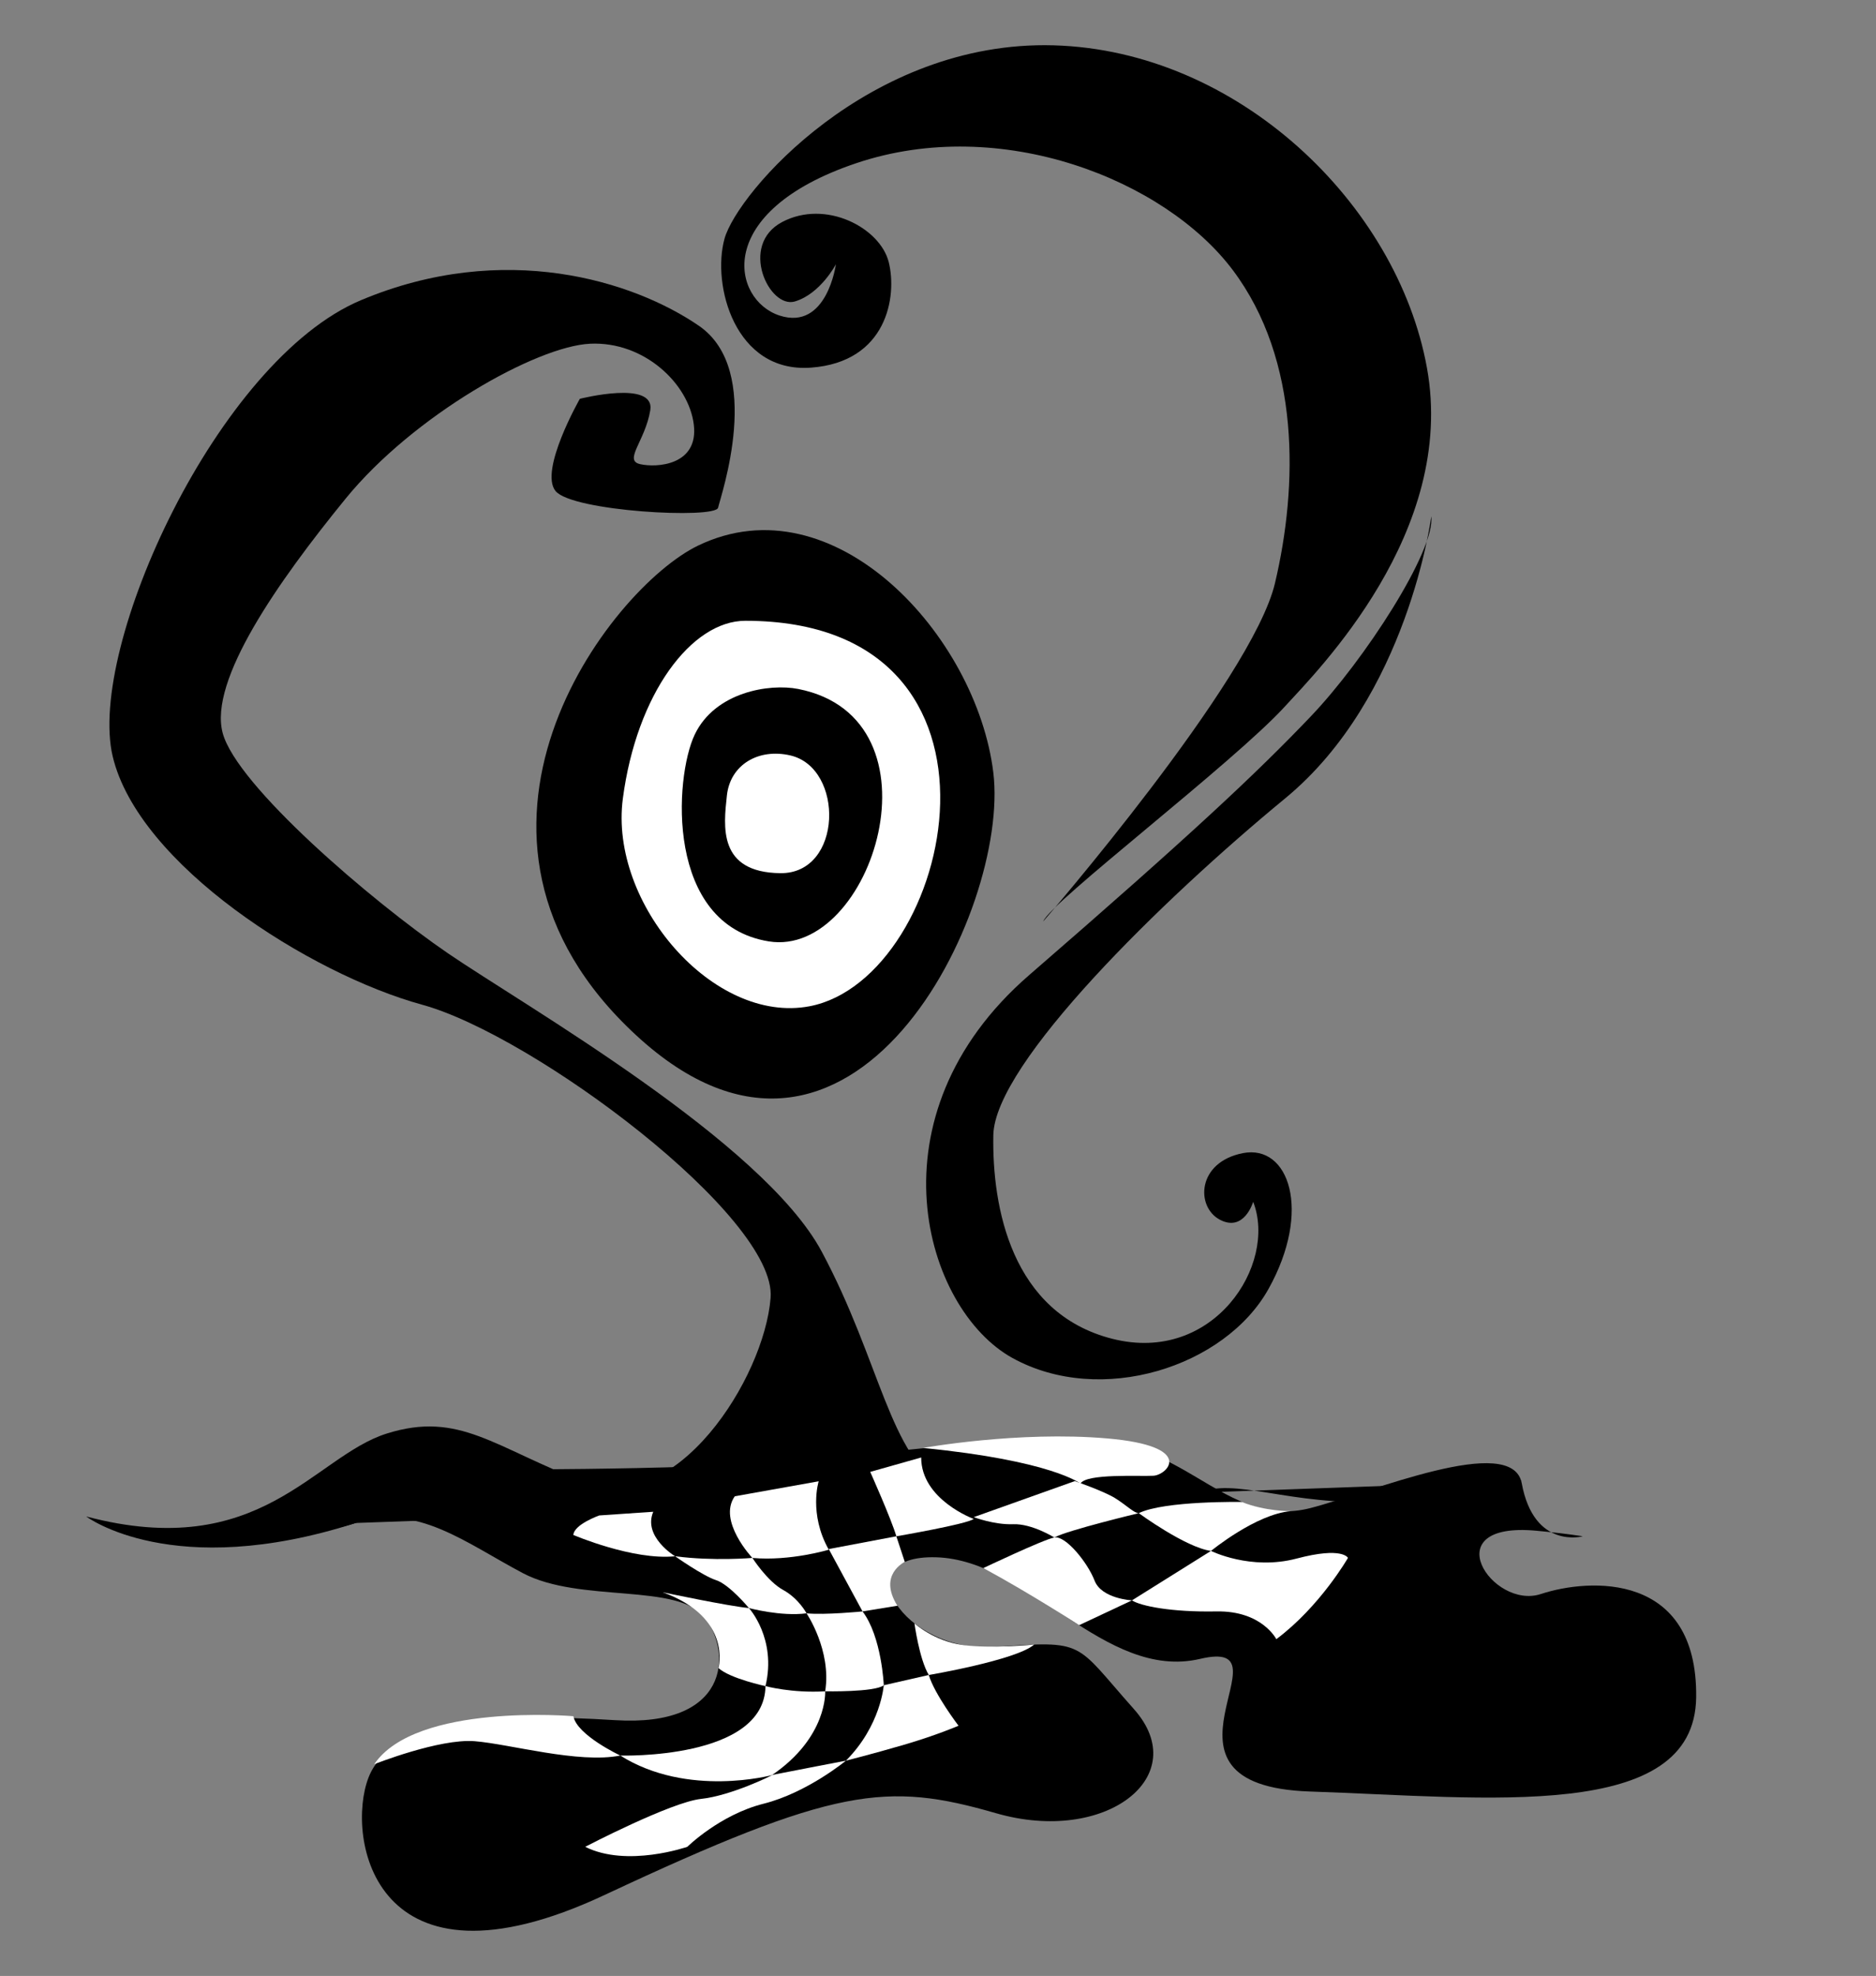 <?xml version="1.0" encoding="UTF-8"?><svg id="B_N" xmlns="http://www.w3.org/2000/svg" viewBox="0 0 1080 1137"><rect x="0" y="0" width="1080" height="1137" fill="#808080" stroke="none"/><defs><style>.cls-1{fill:#fff;}</style></defs><path d="m876.21,852.18s-26.53,8.84-80.33,11.79c-53.8,2.95-85.49-14.74-106.86-4.42-21.37,10.32-42.74,16.21-78.12,10.32-35.37-5.9-34.64,3.68-66.69-13.82-32.05-17.5-37.22-72.41-71.12-135.78-33.9-63.38-170.97-141.49-215.19-171.71-44.22-30.21-121.6-96.54-129.7-126.75-8.11-30.21,31.69-86.96,70.75-134.86,39.06-47.9,109.8-87.7,140.76-89.17,30.95-1.47,56.74,22.85,59.69,46.43,2.95,23.58-21.37,25.06-30.95,22.85-9.58-2.21,2.95-13.26,5.9-30.95,2.95-17.69-40.53-6.63-40.53-6.63,0,0-23.58,41.27-14,53.06,9.58,11.79,92.12,16.21,93.59,9.58,1.47-6.63,26.53-78.85-11.05-104.65-37.58-25.79-112.02-49.38-194.55-14.74-82.54,34.64-157.71,199.71-142.97,262.35,14.74,62.64,113.8,125.41,178.13,143.03,64.33,17.62,204.35,122.27,200.66,168.69-3.68,46.43-54.53,126.02-106.86,106.12-52.32-19.9-72.22-41.27-114.23-28-42.01,13.26-72.7,74.21-172.92,47.68,0,0,49.64,37.59,155.17,3.75"/><path d="m481.21,152.09s-8.84,16.95-23.58,21.37c-14.74,4.42-32.43-32.43-7.37-45.69,25.06-13.26,56.42,3.31,61.37,23.03,4.95,19.71-.94,57.56-44.79,60.75-43.85,3.19-57.11-47.66-49.74-74.19,7.37-26.53,83.27-114.23,189.39-111.28,106.12,2.95,197.85,91.19,215,185.61,17.14,94.42-63.02,174.25-81.61,194.65-29.4,32.27-135.13,112.81-139.28,123.81,0,0,120.12-138.55,133.39-194.55,13.26-56.01,14.72-128.36-24.33-180.25-39.05-51.89-133.38-89.47-216.65-61.47-83.27,28-71.48,78.85-44.22,87.7,27.27,8.84,32.43-29.48,32.43-29.48Z"/><path d="m823.98,297.13s-13.36,104.04-84.11,162.26c-70.75,58.22-167.29,152.55-168.02,193.82-.74,41.27,10.32,102.43,68.54,117.17,58.22,14.74,95.07-42.74,81.06-78.85,0,0-5.16,17.69-19.16,10.32-14-7.37-13.26-33.16,13.26-38.32,26.53-5.16,39.79,33.16,14.74,78.12-25.06,44.95-96.54,67.8-147.39,39.79-50.85-28-84.01-139.28,9.58-220.35,93.59-81.06,131.18-116.44,162.13-148.86,30.95-32.43,71.67-95.33,69.37-115.1Z"/><path d="m401.81,313.98c-51.01,24.64-160.1,166.79-35.56,281.75,124.54,114.96,215.19-72.22,205.61-151.07-9.58-78.85-91.74-168.5-170.05-130.68Z"/><path class="cls-1" d="m429.09,357.21c-31.03,0-62.62,42-70.53,102.38-7.91,60.38,52.19,129.92,107.45,119.44,83.06-15.75,129.86-221.82-36.91-221.82Z"/><path d="m459.54,396.45c-16.64-3.28-47.93,1.75-59.62,26.3-11.69,24.55-16.98,109.29,42.65,118.94,59.64,9.65,102.89-128.29,16.97-145.24Z"/><path class="cls-1" d="m454.97,434.68c-18.27-4.22-34.58,5.28-36.5,23.05s-5.23,44.28,30.76,44.71,36.95-60.56,5.74-67.76Z"/><path d="m79.95,880.9c49.94-3.8,89.59,6.83,124.84-4.55,35.25-11.39,63.15,11.39,96.2,28.85,33.05,17.46,89.59,5.31,105.01,25.81,15.42,20.5,13.63,62.94-51.93,58.8-65.56-4.14-128.72-1.1-141.93,33.06-13.22,34.16,2.94,129.81,135.85,67.56,132.92-62.25,162.29-65.29,225.44-47.07,63.15,18.22,113.82-21.26,79.31-59.97-34.51-38.72-27.17-39.48-80.04-35.68-52.87,3.8-87.39-53.14-33.78-51.62,53.61,1.52,96.93,71.36,152.01,58.45,55.08-12.91-38.65,72.95,63.29,76.33,101.94,3.38,221.39,18,222.25-54.22.86-72.21-61.45-68.64-89.41-59.42-27.96,9.22-61.87-41.85-2.69-36.43,9.59.88,18.55,1.92,26.86,3.21,0,0-28.1,7.8-35.16-30.45-5.45-29.54-87.55,5.55-121.84,14.25-45.66,11.58-70.09-35.18-118.83-37.23-48.74-2.05-81.78-.53-145.3,7.44-63.52,7.97-199.71,7.49-199.71,7.49-40.42-7.49-117.42,43.28-210.68,35.69"/><path class="cls-1" d="m516.02,884.01l4.87,14.76s-15.66,7.27-4.21,25.19l-20.13,3.27-19.44-35.88,38.91-7.35Z"/><path class="cls-1" d="m345.02,872.01s-14.57,5.13-14.94,11.24c0,0,34.39,14.72,58.55,12.25,0,0-18.66-11.27-12.55-25.6l-31.06,2.11Z"/><path class="cls-1" d="m433.15,896.48s-20.16-21.32-10.14-35.49l48.3-8.63s-5.85,18.63,5.81,39.36c0,0-21.98,6.68-43.96,4.75Z"/><path class="cls-1" d="m516.02,884.01s40.87-7.02,44.53-9.99c0,0-30.25-11.08-30.23-35.36l-29.34,8.29s11.85,26.42,15.05,37.06Z"/><path class="cls-1" d="m531.41,833.18s54.78-9.92,106.04-5.48c51.26,4.44,34.58,21.01,26.58,21.47s-38.83-1.42-42,4.54c0,0-16.28-13.22-90.62-20.53Z"/><path class="cls-1" d="m560.55,873l58.21-20.75s16.81,5.82,23.22,9.82c6.41,4,10.98,8.7,13.61,8.63,0,0-40.87,9.77-48.63,13.99,0,0-12.9-8.05-23.72-7.63-10.82.42-22.68-4.07-22.68-4.07Z"/><path class="cls-1" d="m464.32,928.34s-4.43-8.49-13.49-13.46c-9.06-4.96-17.68-18.43-17.68-18.43,0,0-22.21,1.97-44.51-.96,0,0,15.98,11.3,23.63,13.77,7.64,2.48,18.87,16.03,18.87,16.03,0,0,18.56,5.01,33.18,3.04Z"/><path class="cls-1" d="m464.32,928.34s14.49,21.35,10.73,44.86c0,0,28.6.6,33.74-3.48,0,0-1.18-27.9-12.23-42.48,0,0-21.71,2.16-32.24,1.1Z"/><path class="cls-1" d="m440.68,970.22s-20.24-4.29-27.06-10.37c0,0,8.12-29.12-32.15-43.64,0,0,37.95,8.03,49.67,9.09,0,0,16.1,17.51,9.54,44.91Z"/><path class="cls-1" d="m440.68,970.22s15.18,4.15,34.37,2.99c0,0,1.53,26.32-30.63,48.21,0,0-48.46,13.18-87.32-11.24,0,0,83.03,2.53,83.58-39.95Z"/><path class="cls-1" d="m487.01,1013.11s14.85-3.72,33.45-9.15c18.61-5.43,31.35-10.94,31.35-10.94,0,0-13.84-18.16-17.12-29.2l-25.91,5.9s-1.68,23.25-21.78,43.39Z"/><path class="cls-1" d="m357.1,1010.17s-25.01-11.72-27.01-22.64c0,0-90.61-7.82-114.64,27.63,0,0,37.51-14.88,57.85-13.24,20.34,1.64,59.8,13.03,83.8,8.25Z"/><path class="cls-1" d="m336.89,1062.69s49.32-25.7,66.71-27.57c17.4-1.87,41.27-13.68,40.81-13.71s42.59-8.3,42.59-8.3c0,0-22.34,18.48-47.45,24.79-25.11,6.31-43.86,24.79-43.86,24.79,0,0-34.69,12.08-58.8,0Z"/><path class="cls-1" d="m526.45,934.12s2.77,20.57,8.24,29.7c0,0,50.33-8.52,60.69-17.51,0,0-25.03,2.55-41.49.21-16.47-2.34-27.44-12.4-27.44-12.4Z"/><path class="cls-1" d="m566.11,902.3s34.39-16.35,40.84-17.61c6.45-1.26,19.16,14.36,23.19,24.82,4.03,10.46,21.52,11.37,21.52,11.37l-30.42,14.28s-27.52-17.94-55.13-32.86Z"/><path class="cls-1" d="m651.66,920.88l45.5-28.46s22.77,11.41,49.31,4.4c26.53-7.01,29.54-.38,29.54-.38,0,0-16.08,27.99-41.24,46.77,0,0-8.28-16.47-34.49-15.97-26.21.49-43.7-3.16-48.62-6.36Z"/><path class="cls-1" d="m655.59,870.7s26.96,19.76,41.58,21.73c0,0,25.9-21.25,45.95-22.89,0,0-14.85.19-28.01-5.29,0,0-44.67-.79-59.52,6.45Z"/></svg>